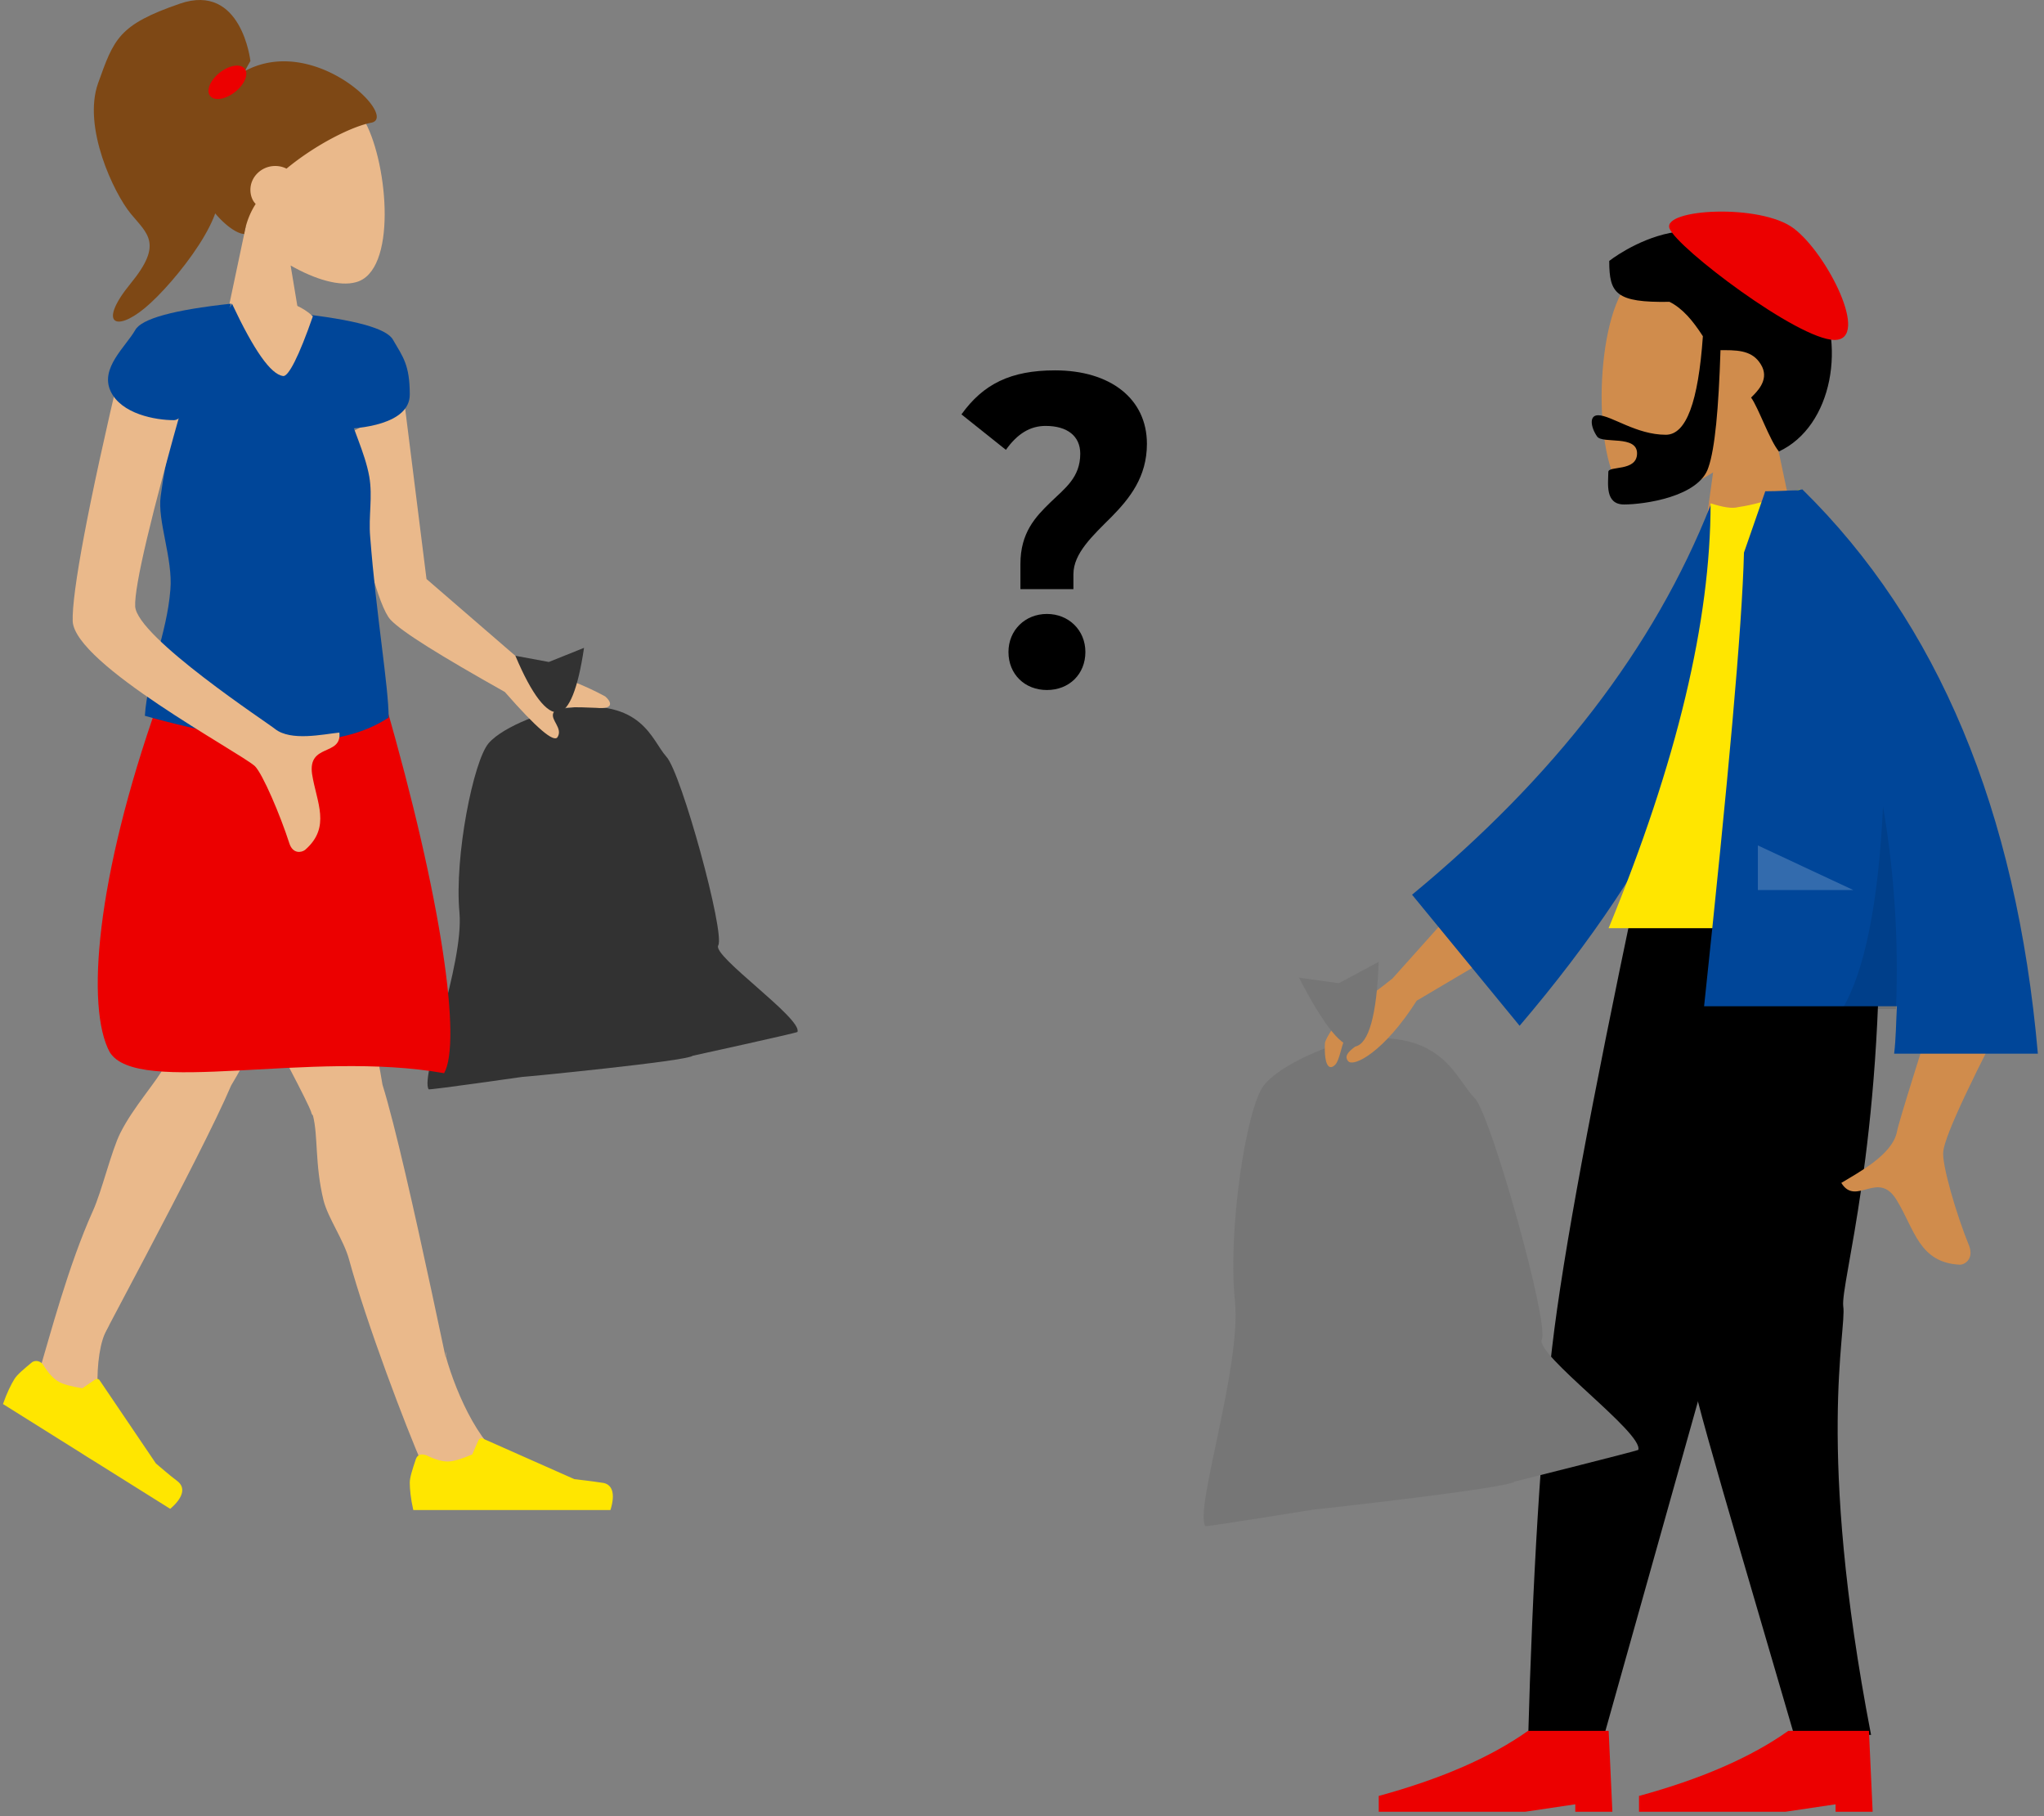 <svg xmlns="http://www.w3.org/2000/svg" viewBox="0 0 287 255" fill="#000">
  <rect x="0" y="0" width="287" height="255" fill="#808080" stroke="none"/>
  <path d="M79.591 99.414c-2.471.248-8.897 2.478-10.998 4.956-2.101 2.478-4.82 15.86-4.078 23.79.618 7.31-5.561 22.922-4.326 24.781.124.124 13.1-1.735 13.1-1.735.37 0 23.233-2.23 23.974-2.974 0 0 14.706-3.221 14.706-3.345.741-1.859-11.987-10.656-11.122-12.143.988-1.734-5.19-24.285-7.291-26.515-2.101-2.354-3.337-8.178-13.965-6.815Z" fill="#323232" />
  <path d="M51.31 17.203c3.213 6.07 4.449 20.94-1.36 22.426-2.224.62-5.684-.371-9.144-2.354l2.595 15.612H30.055l4.449-21.064c-2.596-3.097-4.202-7.062-3.955-11.275.865-12.019 17.548-9.293 20.761-3.345Z" fill="#EAB98B" />
  <path d="M52.09 17.236c-2.596.496-7.662 2.974-11.864 6.443a3.413 3.413 0 0 0-1.606-.372c-1.854 0-3.46 1.487-3.46 3.346 0 .743.247 1.487.74 1.982a11.015 11.015 0 0 0-1.606 4.213c-2.842 0-13.099-10.656-2.842-20.692s25.086 4.337 20.638 5.08Z" fill="#7E4815" />
  <path d="M35.16 8.563S33.924-2.465 25.273.509c-8.65 2.974-9.268 4.956-11.493 11.151-2.224 6.196 2.225 15.488 4.573 18.338 2.348 2.85 4.572 4.213 0 9.789-4.573 5.575-2.225 6.938 1.977 3.469 4.202-3.47 12.729-14.249 9.763-17.47-3.09-3.222 5.067-17.223 5.067-17.223Z" fill="#7E4815" />
  <path d="M32.995 12.922c1.345-1.054 1.958-2.52 1.37-3.275-.589-.754-2.156-.513-3.5.54-1.345 1.054-1.958 2.52-1.37 3.275.589.755 2.156.513 3.5-.54Z" fill="#EC0000" />
  <path d="M43.943 156.628c-.124-.124-.247-.371-.247-.495-1.112-3.098-15.324-28.746-22.862-43.738-2.225-4.461 1.236-7.93.618-9.665H42.83c1.73 5.823 9.762 42.375 10.875 49.562 3.583 11.523 10.875 48.694 11.74 51.296.988 2.726-4.573 5.576-6.056 2.23-2.348-5.327-7.909-19.948-10.38-28.993-.742-2.726-2.966-5.824-3.584-8.302-1.236-5.08-.742-9.045-1.483-11.895Z" fill="#EAB98B" />
  <path d="M23.182 149.566c0-.124 0-.372.123-.496 1.236-3.469 9.269-46.092 12.111-52.66l18.166 15.365c-2.1 5.08-17.672 34.941-21.132 40.64-4.201 9.913-20.637 39.898-21.502 42.128-.865 2.478-6.303 1.239-5.438-1.983 1.483-4.956 4.078-14.868 7.538-22.55 1.236-2.726 2.596-8.426 3.831-10.904 1.854-3.717 5.19-7.31 6.303-9.54Z" fill="#EAB98B" />
  <path d="M15.026 186.613c-1.978 3.469-1.73 12.762.494 17.099 2.348 4.337-6.55.372-6.55-3.717s8.156-16.975 6.056-13.382Zm47.577 3.841c1.483 5.328 5.19 13.754 9.763 15.24 4.078 2.726-6.92 2.974-8.774-.619-1.977-3.469-.865-18.586-.989-14.621Z" fill="#EAB98B" />
  <path d="M4.53 191.238c-1.204.997-2.107 1.745-2.5 2.375-.458.735-1.072 1.956-1.609 3.518.84.525 8.7 5.452 23.48 14.714 1.873-1.601 2.173-3.019.98-3.912-1.192-.893-2.214-1.826-2.987-2.456l-7.892-11.662c-.144-.236-.42-.263-.655-.118l-1.78 1.22c-1.586-.263-2.725-.539-3.46-.999-.628-.394-1.336-1.13-2.057-2.312-.393-.538-1.048-.657-1.52-.368ZM58.402 204.827c-.495 1.487-.865 2.602-.865 3.345 0 .868.123 2.231.494 3.841h27.682c.741-2.354.247-3.717-1.236-3.841-1.607-.248-2.843-.371-3.831-.495l-12.852-5.7c-.248-.124-.495 0-.618.248l-.865 1.982c-1.483.62-2.595.992-3.46.992-.742 0-1.73-.248-2.966-.868-.742-.248-1.236-.124-1.483.496Z" fill="#FFE600" />
  <path d="M22.193 98.641h31.884c8.032 27.755 10.75 47.703 8.28 52.04-18.661-3.345-43.13 3.345-46.96-2.974-3.337-6.195-1.978-24.285 6.796-49.066Z" fill="#EC0000" />
  <path d="m59.885 81.294 14.335 12.39c4.325 1.116 7.785 2.479 10.751 4.09.742.62 1.483 1.858-1.236 1.61-2.842-.123-5.684-.247-6.055.744-.37.991 1.36 2.106.618 3.345-.494.868-2.966-1.239-7.415-6.319-9.021-5.08-14.458-8.425-16.065-10.16-1.606-1.735-3.954-10.284-6.92-25.524l8.897-4.832 3.09 24.656Z" fill="#EAB98B" />
  <path d="M41.719 44c8.032.867 12.605 2.106 13.47 3.716 1.359 2.355 2.348 3.47 2.348 7.682 0 4.213-7.168 4.833-9.763 4.833-1.854 0-3.831-5.452-6.055-16.232Z" fill="#004699" />
  <path d="M37.393 54.903c4.642 0 8.404-2.885 8.404-6.443 0-3.559-3.762-6.443-8.404-6.443-4.64 0-8.403 2.884-8.403 6.443 0 3.558 3.762 6.443 8.403 6.443Z" fill="#EAB98B" />
  <path d="M20.34 100.5c16.806 4.708 27.434 4.708 34.23.247 0-4.336-1.73-14.249-2.594-25.4-.247-2.85.37-5.576-.124-8.425-.618-3.47-2.471-6.94-3.213-10.16-1.112-5.08-1.112-9.294-4.696-12.391-1.977 5.7-3.46 8.55-4.201 8.425-1.73-.247-4.079-3.593-7.168-10.16-5.314 8.55-8.403 15.117-10.01 27.011-.494 3.47 1.73 8.798 1.36 13.134-.495 6.32-3.213 12.019-3.584 17.719Z" fill="#004699" />
  <path d="M35.787 107.562c1.112 1.115 3.584 6.939 4.82 10.78.494 1.611 1.73 1.363 2.224.991 3.707-3.221 1.606-6.691.988-10.656-.617-4.336 4.202-2.478 3.831-5.823-2.348.248-6.796 1.239-9.02-.496-.866-.743-19.403-12.886-19.65-17.223-.123-2.85 2.225-12.762 7.044-29.737l-8.897-4.584c-4.82 20.32-7.044 32.463-6.92 36.428.37 6.071 23.355 18.338 25.58 20.32Z" fill="#EAB98B" />
  <path d="M32.45 42.636c-8.032.868-12.605 2.107-13.47 3.717-1.36 2.355-4.943 5.328-3.46 8.55 1.483 3.221 6.303 4.089 8.898 4.089 1.73 0 4.448-5.452 8.032-16.356Z" fill="#004699" />
  <path d="M78.421 100.004c1.483-.248 2.72-3.222 3.584-9.045l-4.943 1.983-4.696-.868c2.348 5.576 4.449 8.178 6.055 7.93Z" fill="#323232" />
  <path d="M143.28 82.72h7.44v-2.1c0-2.94 2.7-5.4 5.4-8.1 2.46-2.52 4.92-5.52 4.92-10.2 0-6.36-5.16-10.32-12.9-10.32-6.24 0-10.08 1.92-13.14 6.18l6.24 4.98c1.62-2.28 3.42-3.36 5.58-3.36 3.06 0 4.86 1.44 4.86 3.9 0 3.36-2.16 4.86-4.2 6.84-2.1 2.04-4.2 4.26-4.2 8.64v3.54ZM147 96.88c3.12 0 5.4-2.22 5.4-5.34 0-3.06-2.34-5.34-5.4-5.34-3.06 0-5.4 2.28-5.4 5.34 0 3.12 2.28 5.34 5.4 5.34Z" />
  <path d="m258.682 125.464-19.527 68.653-14.189 50.511h-10.414c.651-23.624 1.822-42.158 3.385-55.471 1.562-13.313 5.597-34.587 11.715-63.693h29.03Z" />
  <path d="M263.889 125.464c.521 35.371-5.467 54.688-5.077 57.951.521 3.263-3.905 19.708 3.905 60.169h-10.804c-11.846-40.591-15.231-51.425-15.231-55.862 0-4.438 2.604-28.454-7.03-62.258h34.237Z" />
  <path d="m262.941 254.373-.521-11.356h-11.325c-5.338 3.785-12.367 6.787-20.959 9.137v2.219h20.568l7.03-1.045v1.045h5.207ZM226.396 254.373l-.521-11.356h-11.326c-5.337 3.785-12.366 6.787-20.958 9.137v2.219h20.568l7.029-1.045v1.045h5.208Z" fill="#EC0000" />
  <path d="M190.198 146.01c-2.864.392-10.284 3.263-12.758 6.395-2.473 3.263-5.077 20.362-4.035 30.281.911 9.267-5.728 29.237-4.166 31.586.13.13 15.231-2.349 15.361-2.349.39 0 27.337-3.002 28.118-3.916 0 0 17.183-4.307 17.314-4.438.781-2.349-14.58-13.443-13.539-15.532 1.042-2.218-7.029-31.063-9.372-33.804-2.734-2.611-4.427-9.92-16.923-8.223Z" fill="#767676" />
  <path d="M227.651 41.14c-4.166 7.7-3.645 27.41 1.692 28.845 2.083.522 6.639-.783 11.195-3.655l-2.863 20.622h17.053l-5.858-27.67c3.254-3.915 5.467-8.614 5.077-13.965-.912-15.271-22.13-11.878-26.296-4.177Z" fill="#D08C4C" />
  <path d="M236.239 32.457c-4.817.392-9.112 3.263-10.284 4.177 0 4.568.911 5.873 8.461 5.743 1.823.914 3.255 2.61 4.687 4.83-.651 9.266-2.343 13.834-5.207 13.834-4.166 0-7.681-2.74-9.503-2.74-1.302 0-1.042 1.696-.13 3.001.781 1.044 5.597-.26 5.597 2.35 0 2.61-4.035 1.697-4.035 2.61 0 1.566-.521 4.568 2.213 4.568s10.544-1.044 11.846-5.22c.911-2.61 1.432-8.223 1.692-16.446h.651c2.343 0 4.166.261 5.207 2.35.911 1.957-.781 3.523-1.562 4.306 1.041 1.436 2.604 6.004 3.905 7.57 7.551-3.523 9.633-15.27 4.947-23.362-1.302-3.916-5.207-5.352-8.722-6.396-2.994-1.044-7.29-1.958-9.763-1.175Z" />
  <path d="M257.588 47.728c-5.077 0-22.13-12.921-23.171-15.662-1.042-2.741 12.757-3.524 17.443 0 4.687 3.524 10.805 15.662 5.728 15.662Z" fill="#EC0000" />
  <path d="m211.416 119.616-15.881 17.751c-3.255 2.61-3.905 2.871-6.9 5.09-.65.522-2.603 3.394-2.603 4.046-.13 3.263.651 3.785 1.432 3.002.651-.653.911-2.871 1.302-3.393.911-1.306 2.213-1.567 2.603-.784.651 1.175-3.254 2.219-2.083 3.655.781.914 5.077-1.305 9.633-8.484l18.095-10.702-5.598-10.181ZM284.445 136.975c-7.42 14.096-11.325 22.319-11.585 24.668-.261 1.697 1.822 8.876 3.645 13.314.651 1.827-.651 2.61-1.302 2.61-5.728-.261-6.379-4.96-8.852-9.006-2.604-4.438-5.728.914-7.811-2.48 2.344-1.436 7.16-3.915 7.811-7.178.26-1.436 3.254-10.834 8.722-28.193l9.372 6.265Z" fill="#D08C4C" />
  <path d="m244.872 71.715-4.687-.783c-7.94 20.1-21.999 38.242-41.917 54.688l15.101 18.403c19.917-23.363 32.284-47.51 31.503-72.308Z" fill="#004699" />
  <path d="M267.262 130.319h-41.396c9.633-23.363 14.319-43.202 14.319-59.648 1.693.522 2.994.783 3.906.522 1.952-.261 4.816-1.044 8.591-2.48 9.894 16.054 12.627 35.502 14.58 61.606Z" fill="#FFE600" />
  <path d="M252.292 68.844c-.911 0-2.474.13-4.426.13l-2.994 8.614c-.261 10.573-2.213 31.847-5.598 63.694h27.077c-.13 2.219-.13 4.438-.391 6.657h20.178c-2.994-34.196-14.059-60.561-33.065-79.226l-.781.13Z" fill="#004699" />
  <path d="M258.67 141.674h7.551c.39-9.92-.261-19.317-1.823-28.454-.651 13.705-2.603 23.233-5.728 28.454Z" fill-opacity=".1" />
  <path d="m260.233 124.967-13.409-6.265v6.265h13.409Z" fill="#fff" fill-opacity=".2" />
  <path d="M190.328 146.923c1.822-.391 2.994-4.307 3.254-11.877l-5.597 3.002-5.598-.783c3.515 6.787 6.118 10.05 7.941 9.658Z" fill="#767676" />
</svg>